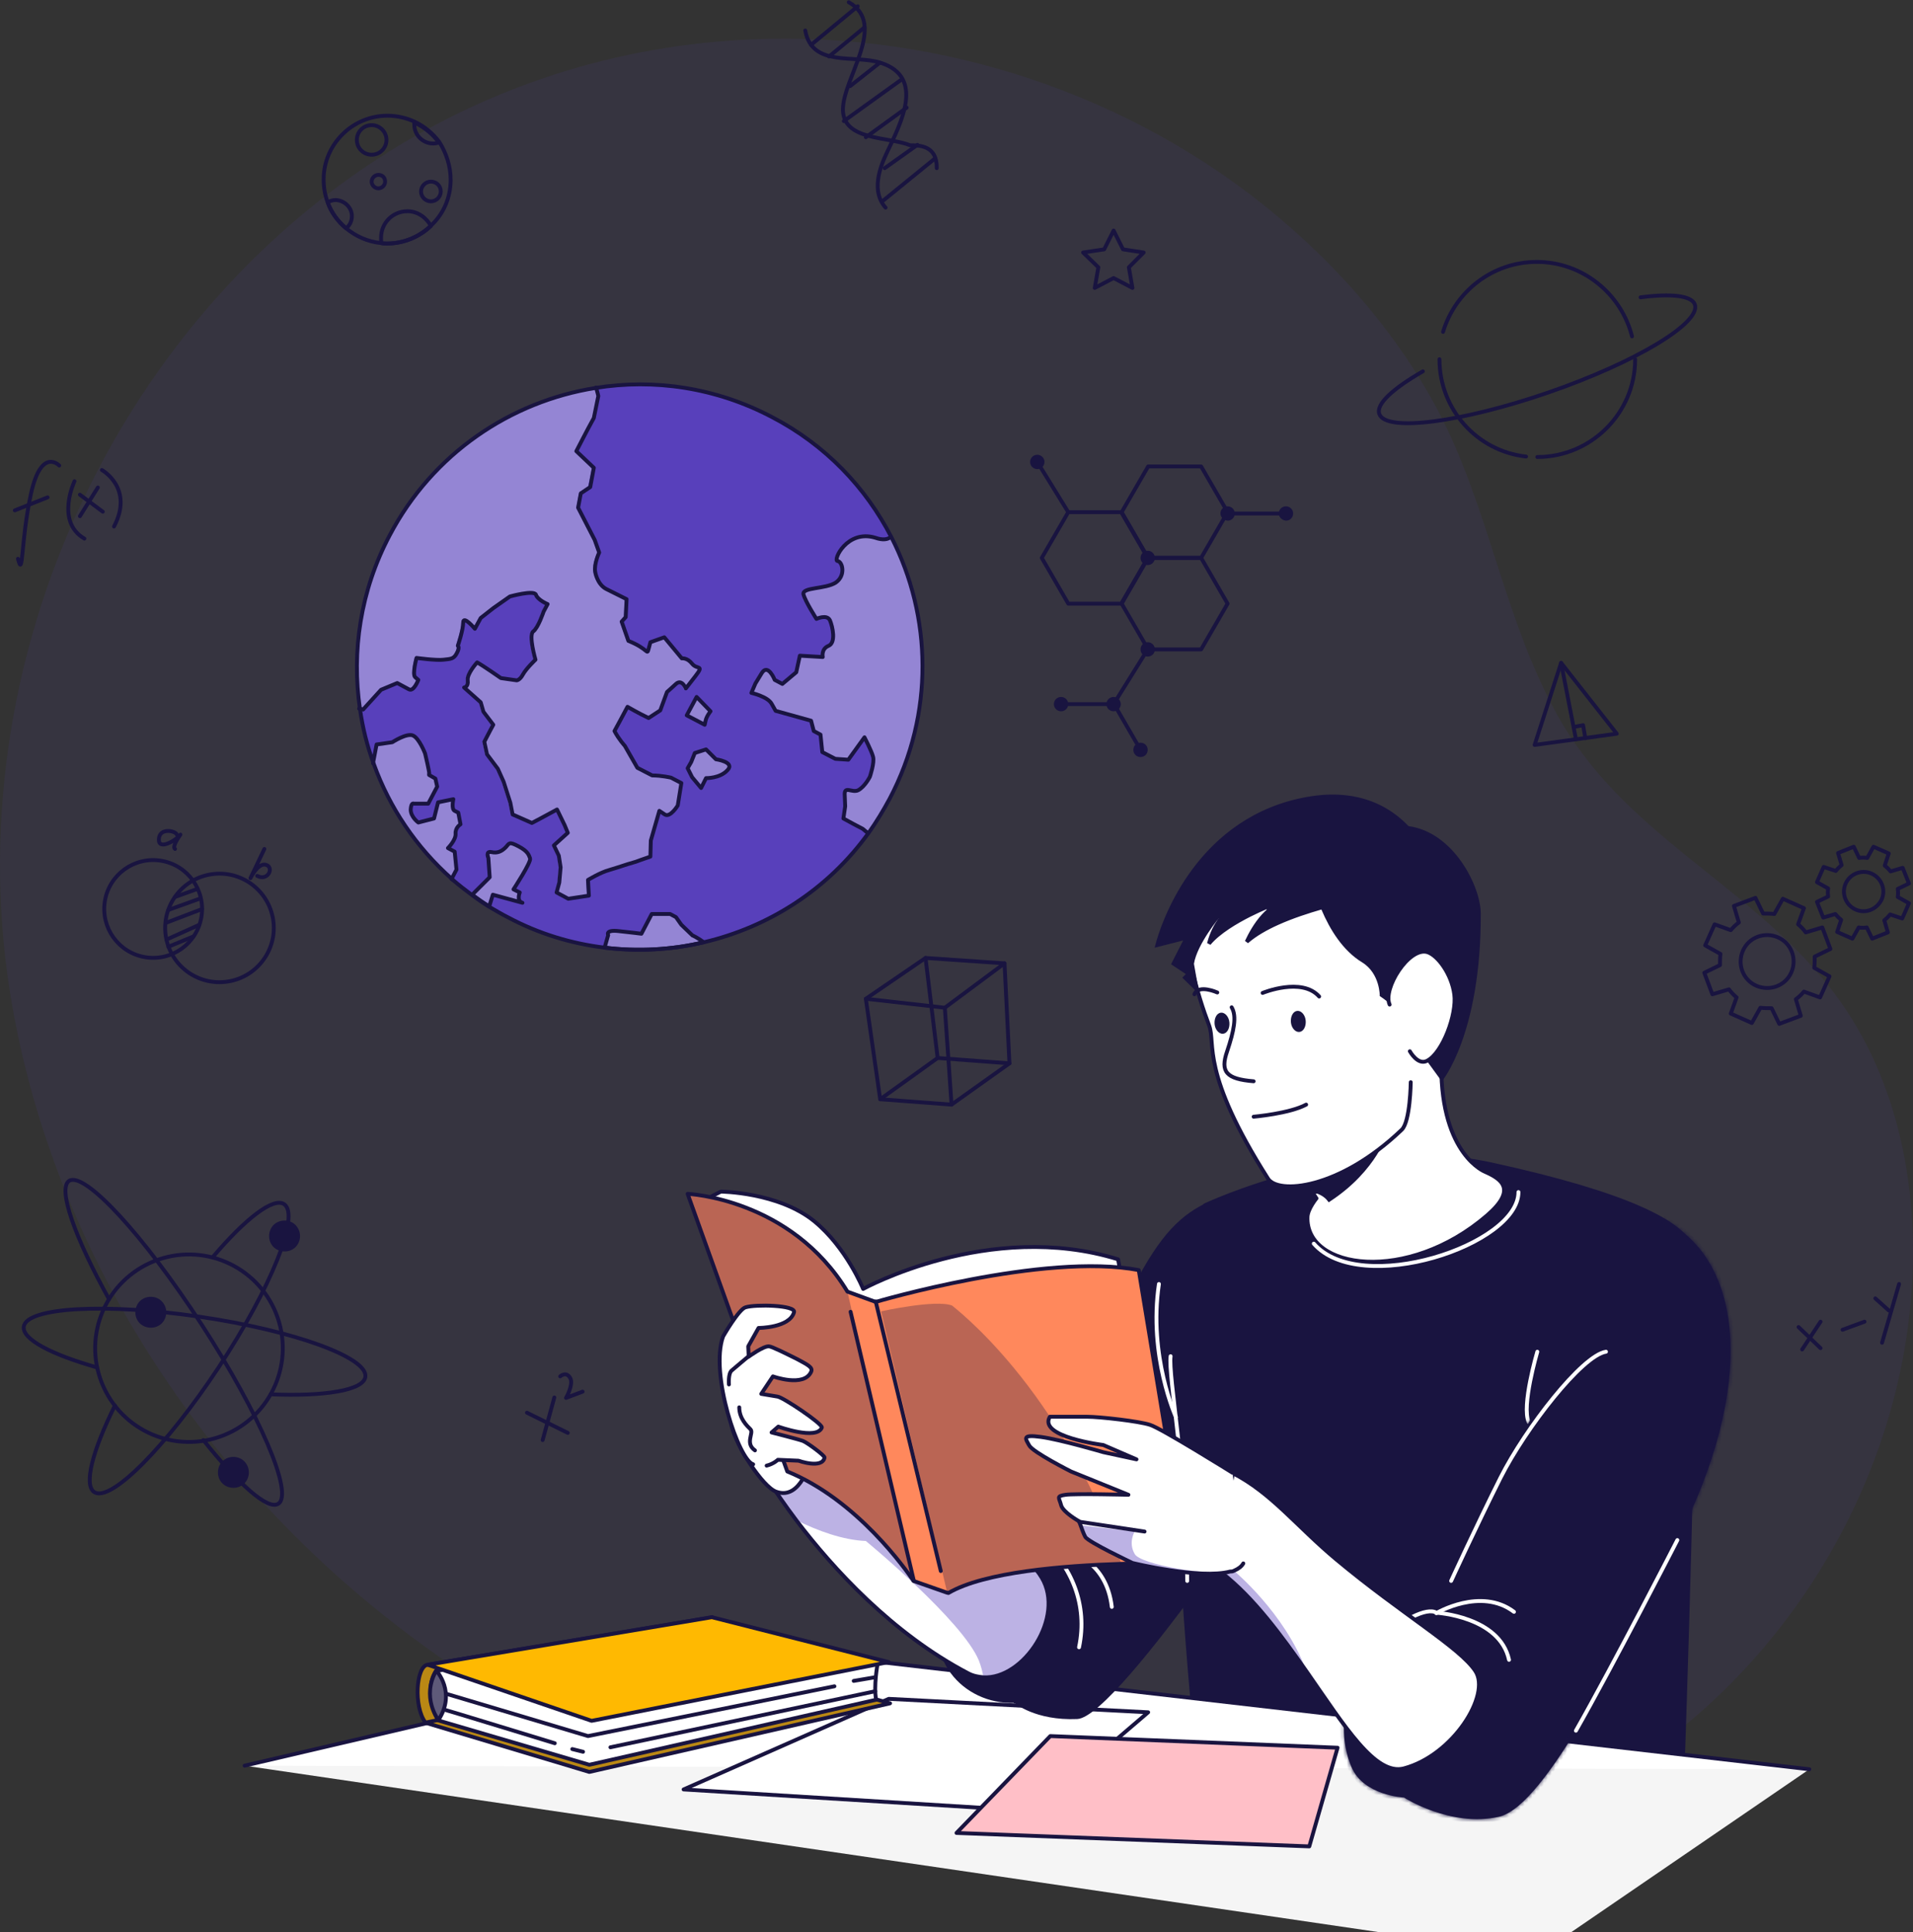 <svg width="495" height="500" viewBox="0 0 495 500" fill="none" xmlns="http://www.w3.org/2000/svg">
<rect x="0" y="0" width="495" height="500" fill="#333333" stroke="none"/>
<g clip-path="url(#clip0)">
<path d="M25.215 121.853C56.229 62.228 113.726 17.106 185.511 10.775C234.297 6.401 284.477 20.674 323.389 50.257C343.019 65.22 360.327 84.213 371.943 105.968C385.184 130.946 389.018 159.723 402.724 184.586C419.683 215.549 451.626 228.211 472.999 254.916C490.655 276.901 496.695 306.368 494.604 334.454C490.887 385.562 460.686 434.137 416.198 460.381C378.563 482.481 333.262 488.697 289.587 486.625C222.217 483.517 155.194 461.532 102.111 420.209C49.143 379.116 10.928 318.109 1.868 251.923C-4.173 206.916 4.655 161.219 25.215 121.853Z" fill="#5840BB" fill-opacity="0.1"/>
<path d="M4.646 144.605C6.039 150.059 5.343 140.079 8.014 127.777C10.685 115.591 15.331 120.465 15.331 120.465" stroke="#191440" stroke-miterlimit="10" stroke-linecap="round" stroke-linejoin="round"/>
<path d="M3.833 132.071L12.311 128.705" stroke="#191440" stroke-miterlimit="10" stroke-linecap="round" stroke-linejoin="round"/>
<path d="M19.28 124.527C19.28 124.527 14.286 134.972 21.835 139.382" stroke="#191440" stroke-miterlimit="10" stroke-linecap="round" stroke-linejoin="round"/>
<path d="M26.364 121.626C26.364 121.626 34.727 126.268 29.5 136.249" stroke="#191440" stroke-miterlimit="10" stroke-linecap="round" stroke-linejoin="round"/>
<path d="M20.674 128.009L26.597 132.419" stroke="#191440" stroke-miterlimit="10" stroke-linecap="round" stroke-linejoin="round"/>
<path d="M25.319 126.152L20.674 133.579" stroke="#191440" stroke-miterlimit="10" stroke-linecap="round" stroke-linejoin="round"/>
<path d="M52.124 237.262C53.256 230.368 48.58 223.862 41.681 222.731C34.781 221.6 28.271 226.272 27.139 233.166C26.007 240.06 30.682 246.566 37.582 247.697C44.481 248.828 50.992 244.156 52.124 237.262Z" stroke="#191440" stroke-miterlimit="10" stroke-linecap="round" stroke-linejoin="round"/>
<path d="M59.615 253.878C67.218 252.319 72.117 244.897 70.557 237.299C68.997 229.702 61.569 224.807 53.966 226.366C46.363 227.925 41.464 235.347 43.024 242.944C44.584 250.542 52.012 255.437 59.615 253.878Z" stroke="#191440" stroke-miterlimit="10" stroke-linecap="round" stroke-linejoin="round"/>
<path d="M51.103 230.021L45.296 232.11" stroke="#191440" stroke-miterlimit="10" stroke-linecap="round" stroke-linejoin="round"/>
<path d="M51.916 232.458L43.554 235.476" stroke="#191440" stroke-miterlimit="10" stroke-linecap="round" stroke-linejoin="round"/>
<path d="M52.264 235.244L42.857 238.841" stroke="#191440" stroke-miterlimit="10" stroke-linecap="round" stroke-linejoin="round"/>
<path d="M51.567 239.306L43.089 243.135" stroke="#191440" stroke-miterlimit="10" stroke-linecap="round" stroke-linejoin="round"/>
<path d="M50.058 242.323L43.554 244.992" stroke="#191440" stroke-miterlimit="10" stroke-linecap="round" stroke-linejoin="round"/>
<path d="M45.76 215.978C45.412 214.934 41.231 214.122 41.115 217.139C40.882 220.156 45.412 217.603 46.689 215.978C46.689 215.978 44.367 219.112 45.296 219.692" stroke="#191440" stroke-miterlimit="10" stroke-linecap="round" stroke-linejoin="round"/>
<path d="M68.408 219.692L64.808 227.236C64.808 227.236 66.666 223.406 68.64 223.754C71.079 224.218 69.453 228.164 66.55 226.655" stroke="#191440" stroke-miterlimit="10" stroke-linecap="round" stroke-linejoin="round"/>
<path d="M465.384 343.407L471.075 348.862" stroke="#191440" stroke-miterlimit="10" stroke-linecap="round" stroke-linejoin="round"/>
<path d="M471.075 342.014L466.313 349.21" stroke="#191440" stroke-miterlimit="10" stroke-linecap="round" stroke-linejoin="round"/>
<path d="M476.766 344.103L482.457 342.014" stroke="#191440" stroke-miterlimit="10" stroke-linecap="round" stroke-linejoin="round"/>
<path d="M485.244 335.979L488.728 339.113" stroke="#191440" stroke-miterlimit="10" stroke-linecap="round" stroke-linejoin="round"/>
<path d="M491.4 332.266L486.986 347.469" stroke="#191440" stroke-miterlimit="10" stroke-linecap="round" stroke-linejoin="round"/>
<path d="M224.039 258.455L239.486 247.894L259.927 249.286L261.205 275.166L246.222 285.844L227.756 284.451L224.039 258.455Z" stroke="#191440" stroke-miterlimit="10" stroke-linecap="round" stroke-linejoin="round"/>
<path d="M227.756 284.451L242.622 273.774L261.205 275.167" stroke="#191440" stroke-miterlimit="10" stroke-linecap="round" stroke-linejoin="round"/>
<path d="M242.622 273.774L239.486 247.894" stroke="#191440" stroke-miterlimit="10" stroke-linecap="round" stroke-linejoin="round"/>
<path d="M224.039 258.454L244.48 260.776L259.927 249.286" stroke="#191440" stroke-miterlimit="10" stroke-linecap="round" stroke-linejoin="round"/>
<path d="M244.48 260.776L246.222 285.844" stroke="#191440" stroke-miterlimit="10" stroke-linecap="round" stroke-linejoin="round"/>
<path d="M403.944 171.529L397.092 192.767L418.346 189.866L403.944 171.529Z" stroke="#191440" stroke-miterlimit="10" stroke-linecap="round" stroke-linejoin="round"/>
<path d="M403.944 171.529L407.777 191.259" stroke="#191440" stroke-miterlimit="10" stroke-linecap="round" stroke-linejoin="round"/>
<path d="M407.196 188.125L409.635 187.661L410.216 191.027" stroke="#191440" stroke-miterlimit="10" stroke-linecap="round" stroke-linejoin="round"/>
<path d="M136.352 365.573L146.921 370.796" stroke="#191440" stroke-miterlimit="10" stroke-linecap="round" stroke-linejoin="round"/>
<path d="M143.436 361.627L140.417 372.653" stroke="#191440" stroke-miterlimit="10" stroke-linecap="round" stroke-linejoin="round"/>
<path d="M144.946 356.173C144.946 356.173 146.456 354.78 147.501 356.521C148.547 358.146 146.456 361.744 146.456 361.744L150.753 360.119" stroke="#191440" stroke-miterlimit="10" stroke-linecap="round" stroke-linejoin="round"/>
<path d="M219.626 0.58C229.73 6.267 218.116 20.194 218.116 28.317C218.116 36.441 229.73 35.281 235.537 37.602C237.86 37.602 242.506 37.602 242.39 43.521" stroke="#191440" stroke-miterlimit="10" stroke-linecap="round" stroke-linejoin="round"/>
<path d="M208.36 7.892C210.102 17.524 221.136 14.043 227.872 16.248C239.486 19.962 232.982 32.031 229.614 39.227C227.524 43.521 225.433 49.556 229.15 53.734" stroke="#191440" stroke-miterlimit="10" stroke-linecap="round" stroke-linejoin="round"/>
<path d="M209.87 11.605L221.949 1.625" stroke="#191440" stroke-miterlimit="10" stroke-linecap="round" stroke-linejoin="round"/>
<path d="M214.516 14.623L223.691 7.079" stroke="#191440" stroke-miterlimit="10" stroke-linecap="round" stroke-linejoin="round"/>
<path d="M219.974 22.283L227.64 16.248" stroke="#191440" stroke-miterlimit="10" stroke-linecap="round" stroke-linejoin="round"/>
<path d="M218.348 31.335L233.331 20.542" stroke="#191440" stroke-miterlimit="10" stroke-linecap="round" stroke-linejoin="round"/>
<path d="M224.039 35.513L234.608 27.853" stroke="#191440" stroke-miterlimit="10" stroke-linecap="round" stroke-linejoin="round"/>
<path d="M228.569 51.877L241.693 41.2" stroke="#191440" stroke-miterlimit="10" stroke-linecap="round" stroke-linejoin="round"/>
<path d="M228.917 43.521L237.396 37.486" stroke="#191440" stroke-miterlimit="10" stroke-linecap="round" stroke-linejoin="round"/>
<path d="M57.91 371.399C70.357 366.426 76.413 352.31 71.435 339.872C66.457 327.434 52.331 321.383 39.884 326.357C27.436 331.331 21.381 345.446 26.359 357.884C31.336 370.322 45.462 376.373 57.91 371.399Z" stroke="#191440" stroke-miterlimit="10" stroke-linecap="round" stroke-linejoin="round"/>
<path d="M55.052 325.302C63.53 315.321 70.731 309.751 73.518 311.608C77.7 314.393 70.15 333.31 56.562 353.852C42.973 374.393 28.571 388.9 24.39 386.115C21.603 384.258 23.925 375.438 29.733 363.716" stroke="#191440" stroke-miterlimit="10" stroke-linecap="round" stroke-linejoin="round"/>
<path d="M25.087 353.852C13.24 350.486 5.691 346.54 6.156 343.291C6.853 338.3 27.294 337.14 51.684 340.738C76.073 344.335 95.237 351.299 94.54 356.289C94.076 359.771 84.087 361.395 70.034 360.815" stroke="#191440" stroke-miterlimit="10" stroke-linecap="round" stroke-linejoin="round"/>
<path d="M28.223 336.211C19.28 320.08 14.866 307.546 17.886 305.573C21.835 303.02 37.166 319.616 52.148 342.711C67.13 365.805 76.073 386.579 72.008 389.133C69.337 390.873 61.788 384.142 52.613 372.653" stroke="#191440" stroke-miterlimit="10" stroke-linecap="round" stroke-linejoin="round"/>
<path d="M76.579 321.788C75.578 323.387 73.341 323.819 71.693 322.789C70.092 321.789 69.66 319.554 70.69 317.908C71.689 316.311 73.92 315.878 75.567 316.9C77.194 318.025 77.599 320.157 76.579 321.788Z" fill="#191440" stroke="#191440"/>
<path d="M63.339 382.949C62.338 384.548 60.101 384.979 58.452 383.95C56.852 382.95 56.42 380.715 57.45 379.069C58.449 377.472 60.68 377.039 62.327 378.061C63.953 379.186 64.358 381.318 63.339 382.949Z" fill="#191440" stroke="#191440"/>
<path d="M41.968 341.517C40.968 343.117 38.73 343.548 37.082 342.519C35.481 341.519 35.05 339.284 36.08 337.637C37.078 336.041 39.309 335.608 40.957 336.63C42.583 337.754 42.988 339.887 41.968 341.517Z" fill="#191440" stroke="#191440"/>
<path d="M297.093 168.048H310.798L317.65 156.21L310.798 144.373H297.093L290.241 156.21L297.093 168.048Z" stroke="#191440" stroke-miterlimit="10" stroke-linecap="round" stroke-linejoin="round"/>
<path d="M295.119 194.044L288.266 182.207H274.561" stroke="#191440" stroke-miterlimit="10" stroke-linecap="round" stroke-linejoin="round"/>
<path d="M276.42 156.21H290.124L296.977 144.373L290.124 132.535H276.42L269.567 144.373L276.42 156.21Z" stroke="#191440" stroke-miterlimit="10" stroke-linecap="round" stroke-linejoin="round"/>
<path d="M297.093 144.372H310.798L317.65 132.535L310.798 120.697H297.093L290.241 132.535L297.093 144.372Z" stroke="#191440" stroke-miterlimit="10" stroke-linecap="round" stroke-linejoin="round"/>
<path d="M298.335 144.373C298.335 145.122 297.727 145.729 296.977 145.729C296.226 145.729 295.619 145.122 295.619 144.373C295.619 143.623 296.226 143.016 296.977 143.016C297.727 143.016 298.335 143.623 298.335 144.373Z" fill="#191440" stroke="#191440"/>
<path d="M269.764 119.537C269.764 120.286 269.156 120.894 268.406 120.894C267.655 120.894 267.047 120.286 267.047 119.537C267.047 118.788 267.655 118.18 268.406 118.18C269.156 118.18 269.764 118.788 269.764 119.537Z" fill="#191440" stroke="#191440"/>
<path d="M293.76 194.044C293.76 193.276 294.349 192.687 295.119 192.687C295.888 192.687 296.477 193.276 296.477 194.044C296.477 194.812 295.888 195.401 295.119 195.401C294.349 195.401 293.76 194.812 293.76 194.044Z" fill="#191440" stroke="#191440"/>
<path d="M275.92 182.206C275.92 182.956 275.312 183.563 274.561 183.563C273.811 183.563 273.203 182.956 273.203 182.206C273.203 181.457 273.811 180.85 274.561 180.85C275.312 180.85 275.92 181.457 275.92 182.206Z" fill="#191440" stroke="#191440"/>
<path d="M331.39 132.883C331.39 132.115 331.979 131.526 332.749 131.526C333.518 131.526 334.107 132.115 334.107 132.883C334.107 133.642 333.532 134.226 332.776 134.24C331.948 134.135 331.39 133.502 331.39 132.883Z" fill="#191440" stroke="#191440"/>
<path d="M289.508 182.206C289.508 182.956 288.901 183.563 288.15 183.563C287.4 183.563 286.792 182.956 286.792 182.206C286.792 181.457 287.4 180.85 288.15 180.85C288.901 180.85 289.508 181.457 289.508 182.206Z" fill="#191440" stroke="#191440"/>
<path d="M316.292 132.883C316.292 132.115 316.881 131.526 317.65 131.526C318.42 131.526 319.009 132.115 319.009 132.883C319.009 133.642 318.434 134.226 317.678 134.24C316.85 134.135 316.292 133.502 316.292 132.883Z" fill="#191440" stroke="#191440"/>
<path d="M295.619 168.048C295.619 167.28 296.207 166.691 296.977 166.691C297.746 166.691 298.335 167.28 298.335 168.048C298.335 168.816 297.746 169.405 296.977 169.405C296.207 169.405 295.619 168.816 295.619 168.048Z" fill="#191440" stroke="#191440"/>
<path d="M317.65 132.883H332.633" stroke="#191440" stroke-miterlimit="10" stroke-linecap="round" stroke-linejoin="round"/>
<path d="M296.977 168.048L288.15 182.207" stroke="#191440" stroke-miterlimit="10" stroke-linecap="round" stroke-linejoin="round"/>
<path d="M276.42 132.535L268.406 119.537" stroke="#191440" stroke-miterlimit="10" stroke-linecap="round" stroke-linejoin="round"/>
<path d="M373.399 85.881C376.535 75.436 386.174 67.776 397.672 67.776C409.519 67.776 419.507 76.016 422.295 87.041" stroke="#191440" stroke-miterlimit="10" stroke-linecap="round" stroke-linejoin="round"/>
<path d="M394.885 118.144C382.225 116.751 372.469 105.958 372.469 92.96" stroke="#191440" stroke-miterlimit="10" stroke-linecap="round" stroke-linejoin="round"/>
<path d="M423.108 92.96C423.108 106.887 411.726 118.26 397.789 118.26" stroke="#191440" stroke-miterlimit="10" stroke-linecap="round" stroke-linejoin="round"/>
<path d="M424.501 76.944C432.399 75.9 437.742 76.48 438.555 78.801C440.181 83.559 423.224 93.772 400.692 101.548C378.161 109.324 358.532 111.877 356.906 107.119C355.977 104.565 360.507 100.504 368.172 96.094" stroke="#191440" stroke-miterlimit="10" stroke-linecap="round" stroke-linejoin="round"/>
<path d="M288.15 59.652L290.589 64.527L295.932 65.339L292.099 69.169L293.028 74.507L288.15 71.954L283.272 74.507L284.201 69.169L280.252 65.339L285.711 64.527L288.15 59.652Z" stroke="#191440" stroke-miterlimit="10" stroke-linecap="round" stroke-linejoin="round"/>
<path d="M116.607 46.538C116.607 51.296 114.633 55.59 111.381 58.492C108.477 61.277 104.412 63.018 100.115 63.018C99.534 63.018 99.07 63.018 98.605 62.902C95.121 62.554 92.101 61.161 89.546 59.072C87.456 57.331 85.713 55.01 84.784 52.341C84.087 50.484 83.739 48.511 83.739 46.422C83.739 37.37 91.172 29.942 100.231 29.942C102.786 29.942 105.225 30.522 107.432 31.567C109.871 32.727 112.078 34.584 113.704 36.789C115.446 39.575 116.607 42.94 116.607 46.538Z" stroke="#191440" stroke-miterlimit="10" stroke-linecap="round" stroke-linejoin="round"/>
<path d="M114.052 49.555C114.052 50.948 112.891 52.109 111.497 52.109C110.103 52.109 108.942 50.948 108.942 49.555C108.942 48.163 110.103 47.002 111.497 47.002C112.891 47.002 114.052 48.047 114.052 49.555Z" stroke="#191440" stroke-miterlimit="10" stroke-linecap="round" stroke-linejoin="round"/>
<path d="M91.056 55.938C91.056 57.215 90.475 58.376 89.546 59.072C87.456 57.331 85.713 55.01 84.784 52.341C85.365 51.993 86.178 51.761 86.875 51.761C89.198 51.877 91.056 53.733 91.056 55.938Z" stroke="#191440" stroke-miterlimit="10" stroke-linecap="round" stroke-linejoin="round"/>
<path d="M111.497 58.492C108.593 61.277 104.529 63.018 100.231 63.018C99.65 63.018 99.186 63.018 98.721 62.902C98.605 62.438 98.605 61.973 98.605 61.509C98.605 57.679 101.625 54.662 105.458 54.662C108.013 54.662 110.336 56.287 111.497 58.492Z" stroke="#191440" stroke-miterlimit="10" stroke-linecap="round" stroke-linejoin="round"/>
<path d="M96.166 40.039C98.283 40.039 99.999 38.324 99.999 36.209C99.999 34.094 98.283 32.379 96.166 32.379C94.049 32.379 92.334 34.094 92.334 36.209C92.334 38.324 94.049 40.039 96.166 40.039Z" stroke="#191440" stroke-miterlimit="10" stroke-linecap="round" stroke-linejoin="round"/>
<path d="M99.65 47.002C99.65 47.931 98.837 48.743 97.908 48.743C96.979 48.743 96.166 47.931 96.166 47.002C96.166 46.074 96.979 45.261 97.908 45.261C98.954 45.261 99.65 45.958 99.65 47.002Z" stroke="#191440" stroke-miterlimit="10" stroke-linecap="round" stroke-linejoin="round"/>
<path d="M113.588 36.905C113.123 37.021 112.658 37.137 112.078 37.137C109.406 37.137 107.2 34.932 107.2 32.263C107.2 32.031 107.2 31.799 107.2 31.683C109.871 32.959 111.962 34.7 113.588 36.905Z" stroke="#191440" stroke-miterlimit="10" stroke-linecap="round" stroke-linejoin="round"/>
<path d="M492.213 237.681L493.955 233.735L491.051 232.11C491.167 231.414 491.167 230.718 491.051 230.021L493.955 228.629L492.329 224.567L489.193 225.495C488.728 224.915 488.264 224.451 487.683 223.986L488.728 220.853L484.779 219.112L483.153 222.013C482.457 221.897 481.76 221.897 481.063 222.013L479.669 219.112L475.604 220.737L476.533 223.87C475.953 224.335 475.488 224.799 475.024 225.379L471.888 224.335L470.146 228.28L473.049 229.905C472.933 230.602 472.933 231.298 473.049 231.994L470.146 233.387L471.772 237.449L474.907 236.52C475.372 237.101 475.837 237.565 476.417 238.029L475.372 241.163L479.321 242.903L480.947 240.002C481.644 240.118 482.34 240.118 483.037 240.002L484.431 242.903L488.496 241.279L487.567 238.145C488.148 237.681 488.612 237.217 489.077 236.636L492.213 237.681ZM480.134 235.36C477.579 234.199 476.417 231.182 477.579 228.629C478.74 226.075 481.76 224.915 484.315 226.075C486.87 227.236 488.031 230.253 486.87 232.807C485.593 235.36 482.689 236.52 480.134 235.36Z" stroke="#191440" stroke-miterlimit="10" stroke-linecap="round" stroke-linejoin="round"/>
<path d="M470.958 258.107L473.397 252.652L469.449 250.447C469.565 249.518 469.565 248.474 469.565 247.546L473.63 245.573L471.539 240.002L467.242 241.279C466.661 240.466 465.964 239.77 465.267 239.19L466.777 235.012L461.319 232.574L459.112 236.52C458.183 236.404 457.137 236.404 456.208 236.404L454.234 232.342L448.659 234.431L449.937 238.725C449.124 239.306 448.427 240.002 447.846 240.698L443.665 239.19L441.226 244.644L445.175 246.849C445.059 247.778 445.059 248.822 445.059 249.751L440.994 251.723L443.084 257.294L447.381 256.018C447.962 256.83 448.659 257.526 449.356 258.107L447.846 262.285L453.305 264.722L455.511 260.776C456.441 260.892 457.486 260.892 458.415 260.892L460.389 264.954L465.964 262.865L464.687 258.571C465.5 257.99 466.197 257.294 466.777 256.598L470.958 258.107ZM454.466 255.089C450.982 253.58 449.472 249.518 450.982 246.037C452.492 242.555 456.557 241.046 460.041 242.555C463.525 244.064 465.035 248.126 463.525 251.607C462.015 255.089 457.95 256.598 454.466 255.089Z" stroke="#191440" stroke-miterlimit="10" stroke-linecap="round" stroke-linejoin="round"/>
<path d="M230.195 206.694C228.569 209.711 226.827 212.613 224.852 215.398C214.283 230.137 198.952 239.886 182.112 243.832C173.749 245.805 165.039 246.269 156.444 245.224C147.85 244.18 139.371 241.627 131.357 237.333C129.731 236.52 128.222 235.592 126.596 234.663C125.086 233.735 123.576 232.69 122.182 231.646C120.44 230.369 118.814 229.093 117.188 227.7C117.072 227.584 116.956 227.584 116.956 227.468C107.664 219.228 100.812 209.015 96.747 197.758C95.005 193.116 93.843 188.357 93.147 183.483C90.94 168.628 93.263 152.845 100.812 138.57C111.962 117.332 132.17 103.869 154.121 100.388C169.22 97.951 185.248 100.272 199.765 107.931C213.586 115.127 224.039 126.152 230.659 139.034C241.112 159.46 241.809 184.644 230.195 206.694Z" fill="#5840BB"/>
<g opacity="0.6">
<path opacity="0.6" d="M230.195 206.694C228.569 209.711 226.827 212.613 224.852 215.398L223.459 214.238L221.02 212.961L218.464 211.568L218.929 208.435C218.929 208.435 218.929 208.435 218.813 205.65C218.697 202.864 220.671 205.185 222.297 204.257C223.923 203.328 225.317 200.775 225.317 200.775C225.317 200.775 226.478 197.061 226.13 195.553C225.781 194.044 223.923 190.562 223.923 190.562L219.742 196.365L216.374 196.133L213.006 194.392L212.541 189.866L210.799 188.938L210.102 186.268L200.927 183.715C200.927 183.715 200.927 183.715 199.882 181.858C198.836 180.001 194.655 179.073 194.655 179.073L195.7 176.636C195.7 176.636 195.7 176.636 197.326 173.966C198.952 171.297 200.695 175.707 200.695 175.707L202.669 176.752L206.269 173.734C206.269 173.734 206.269 173.734 207.199 169.44L213.006 169.789C213.006 169.789 212.541 167.7 214.516 166.887C216.49 166.075 215.561 161.897 214.864 160.272C214.051 158.763 211.38 159.924 211.38 159.924C211.38 159.924 208.36 155.398 208.012 153.541C207.663 151.684 213.703 152.38 216.374 150.523C218.929 148.783 218.116 145.069 216.838 144.953C215.561 144.837 219.394 136.713 226.594 138.918C228.569 139.498 229.846 139.266 230.659 138.686C241.112 159.46 241.809 184.644 230.195 206.694Z" fill="white"/>
<path opacity="0.6" d="M179.44 175.243C177.001 178.377 177.001 178.377 177.001 178.377C177.001 178.377 175.956 175.823 174.446 177.216C172.936 178.609 172.123 179.305 172.123 179.305L170.497 184.063L167.478 186.036L165.619 185.108L163.877 184.179L162.019 183.135L160.161 186.616L158.651 189.402C159.812 191.607 161.322 193.116 161.322 193.116L164.574 198.802L168.407 200.775C170.73 200.775 173.285 201.355 173.285 201.355L175.956 202.748L175.027 208.551C175.027 208.551 173.053 211.8 171.659 210.988C170.265 210.06 170.265 210.06 170.265 210.06L168.058 217.719L167.942 221.897C167.942 221.897 166.665 222.477 165.271 222.826C163.877 223.29 164.806 223.058 162.019 223.87C159.232 224.682 159.464 224.682 157.257 225.379C155.05 225.959 151.682 227.932 151.682 227.932L151.915 231.994L146.572 232.806L143.552 231.182L144.249 228.628L144.598 224.683L144.249 221.665L142.972 218.996L146.572 215.746L145.759 213.657L143.669 209.595L139.371 211.916L137.165 213.077L132.17 210.872L131.59 207.855L129.848 202.4L128.338 199.034L125.55 195.321L124.853 192.071L126.363 189.17L127.176 187.661L124.621 184.295L123.924 181.858L119.627 177.912C119.627 177.912 120.905 177.796 120.556 176.055C120.324 174.315 122.995 171.413 122.995 171.413C124.505 172.226 129.151 175.475 129.151 175.475L133.216 176.055C133.216 176.055 134.029 176.055 134.842 174.547C135.655 173.038 138.094 170.717 138.094 170.717C138.094 170.717 136.235 164.218 137.513 163.405C138.791 162.477 140.184 158.299 140.184 158.299L141.23 156.21C141.23 156.21 138.674 155.166 138.21 153.773C137.745 152.38 131.474 154.237 131.474 154.237L127.176 157.255L123.924 159.808L122.414 162.593C122.414 162.593 119.395 158.995 119.395 160.968C119.395 162.941 118.001 167.003 118.001 167.003C118.001 167.003 118.582 167.351 117.769 168.86C116.956 170.369 116.027 170.369 114.284 170.601C112.542 170.833 107.316 170.137 107.316 170.137C107.316 170.137 106.154 174.431 106.967 175.127C107.78 175.823 107.78 175.823 107.78 175.823C107.78 175.823 106.503 178.957 105.341 178.26C104.064 177.564 102.322 176.636 102.322 176.636L98.141 178.377L93.495 183.483L92.914 183.367C90.707 168.512 93.03 152.728 100.58 138.454C111.729 117.216 131.938 103.753 153.889 100.271C154.121 101.432 154.47 102.477 154.47 102.477L153.308 108.163L151.799 110.949L150.521 113.386L148.663 116.751L153.192 121.045L152.147 126.036L149.824 127.66L149.127 131.374L153.425 139.73L154.586 142.98C154.586 142.98 153.192 145.997 153.541 147.97C153.541 147.97 154.005 151.104 156.328 152.38C158.651 153.657 161.671 155.049 161.671 155.049L161.438 159.692L160.393 160.852L162.135 165.843C167.362 167.932 166.897 169.556 167.362 167.932C167.826 166.191 167.826 166.191 167.826 166.191L171.427 164.914L175.956 170.369C175.956 170.369 177.35 170.137 178.627 171.761C179.905 173.618 181.996 172.11 179.44 175.243Z" fill="white"/>
<path opacity="0.6" d="M117.885 215.746C118.001 217.371 115.91 219.46 115.91 219.46L117.653 220.388L118.233 225.031L116.956 227.468C107.664 219.228 100.812 209.015 96.631 197.758L97.56 192.651L101.625 192.071C101.625 192.071 105.341 189.634 106.967 190.33C108.593 191.027 110.103 194.972 110.103 194.972C110.103 194.972 111.265 200.311 111.149 200.311H111.032H111.149L112.775 201.239L113.239 203.328L110.916 207.738H107.2C107.2 207.738 106.503 207.39 106.387 209.247C106.271 211.22 108.361 212.613 108.361 212.613L112.426 211.568C113.471 207.39 113.471 207.39 113.471 207.39L117.42 206.578C117.42 206.578 116.84 209.131 117.769 209.595C118.698 210.06 118.698 210.06 118.698 210.06L119.279 213.077C119.162 213.193 117.769 214.005 117.885 215.746Z" fill="white"/>
<path opacity="0.6" d="M137.048 222.245C136.7 221.201 136.584 220.388 134.029 219.112C131.59 217.835 131.706 218.299 130.777 219.344C129.847 220.388 128.686 220.969 127.06 220.621C125.434 220.272 126.247 222.129 126.247 222.129L126.595 227.12L122.066 231.646C123.46 232.69 124.969 233.619 126.479 234.663L127.408 231.646L135.074 233.967C133.448 233.503 134.377 231.298 134.377 231.298L132.751 230.485C132.867 230.253 137.513 223.29 137.048 222.245Z" fill="white"/>
<path opacity="0.6" d="M185.131 196.481L182.576 193.928L179.673 194.856L178.511 197.178L177.582 198.802L178.744 201.123L181.066 203.909L182.344 201.355C182.344 201.355 186.061 201.355 187.919 199.266C190.009 197.178 185.131 196.481 185.131 196.481Z" fill="white"/>
<path opacity="0.6" d="M177.698 185.108L182.344 187.545C182.344 187.545 182.344 187.545 182.576 186.5C182.809 185.456 183.854 184.063 183.854 184.063L180.253 180.349L177.698 185.108Z" fill="white"/>
<path opacity="0.6" d="M176.189 239.189L174.795 237.216L173.285 236.404H168.523L165.852 241.51C165.852 241.51 163.297 241.162 159.812 240.814C156.444 240.466 157.257 241.859 157.257 241.859L156.328 245.108C165.039 246.153 173.75 245.688 181.996 243.716C180.602 242.787 178.976 241.859 178.976 241.859L176.189 239.189Z" fill="white"/>
</g>
<path d="M230.195 206.694C228.569 209.711 226.827 212.613 224.852 215.398C214.283 230.137 198.952 239.886 182.112 243.832C173.749 245.805 165.039 246.269 156.444 245.224C147.85 244.18 139.371 241.627 131.357 237.333C129.731 236.52 128.222 235.592 126.596 234.663C125.086 233.735 123.576 232.69 122.182 231.646C120.44 230.369 118.814 229.093 117.188 227.7C117.072 227.584 116.956 227.584 116.956 227.468C107.664 219.228 100.812 209.015 96.747 197.758C95.005 193.116 93.843 188.357 93.147 183.483C90.94 168.628 93.263 152.845 100.812 138.57C111.962 117.332 132.17 103.869 154.121 100.388C169.22 97.951 185.248 100.272 199.765 107.931C213.586 115.127 224.039 126.152 230.659 139.034C241.112 159.46 241.809 184.644 230.195 206.694Z" stroke="#191440" stroke-miterlimit="10" stroke-linecap="round" stroke-linejoin="round"/>
<path d="M182.112 243.832C173.749 245.805 165.039 246.269 156.444 245.224L157.373 241.975C157.373 241.975 156.56 240.582 159.928 240.93C163.297 241.279 165.968 241.627 165.968 241.627L168.639 236.52H173.401L174.911 237.333L176.305 239.306L179.208 242.091C179.092 241.975 180.718 242.787 182.112 243.832Z" stroke="#191440" stroke-miterlimit="10" stroke-linecap="round" stroke-linejoin="round"/>
<path d="M230.543 138.918C229.73 139.614 228.453 139.846 226.478 139.15C219.161 136.945 215.445 145.069 216.722 145.185C218 145.301 218.929 148.898 216.258 150.755C213.586 152.496 207.547 151.916 207.895 153.773C208.36 155.63 211.264 160.156 211.264 160.156C211.264 160.156 213.935 158.879 214.748 160.504C215.445 162.129 216.374 166.307 214.399 167.119C212.425 167.931 212.89 170.02 212.89 170.02L206.966 169.672C206.037 173.966 206.037 173.966 206.037 173.966L202.437 176.984L200.462 175.939C200.462 175.939 198.72 171.529 197.094 174.198C195.468 176.868 195.468 176.868 195.468 176.868L194.423 179.305C194.423 179.305 198.604 180.233 199.649 182.09C200.695 183.947 200.695 183.947 200.695 183.947L209.87 186.5L210.567 189.17L212.309 190.098L212.773 194.624L216.142 196.365L219.51 196.597L223.691 190.794C223.691 190.794 225.549 194.392 225.898 195.785C226.362 197.293 225.085 201.007 225.085 201.007C225.085 201.007 223.807 203.56 222.065 204.489C220.439 205.301 218.348 203.096 218.581 205.881C218.697 208.667 218.697 208.667 218.697 208.667L218.232 211.8L220.787 213.193L223.226 214.47L224.62 215.63" stroke="#191440" stroke-miterlimit="10" stroke-linecap="round" stroke-linejoin="round"/>
<path d="M92.914 183.367L93.96 183.599L98.605 178.493L102.786 176.752C102.786 176.752 104.528 177.68 105.806 178.377C107.084 179.073 108.245 175.939 108.245 175.939C108.245 175.939 108.245 175.939 107.432 175.243C106.619 174.547 107.78 170.253 107.78 170.253C107.78 170.253 112.891 170.949 114.749 170.717C116.607 170.485 117.42 170.601 118.233 168.976C119.046 167.467 118.466 167.119 118.466 167.119C118.466 167.119 119.859 163.057 119.859 161.084C119.859 159.111 122.879 162.709 122.879 162.709L124.389 159.924L127.641 157.371L131.938 154.353C131.938 154.353 138.21 152.612 138.674 153.889C139.139 155.282 141.694 156.326 141.694 156.326L140.649 158.299C140.649 158.299 139.255 162.477 137.978 163.405C136.7 164.334 138.558 170.717 138.558 170.717C138.558 170.717 136.119 173.038 135.306 174.547C134.493 176.055 133.68 176.055 133.68 176.055L129.615 175.475C129.615 175.475 124.97 172.226 123.46 171.413C123.46 171.413 120.788 174.315 121.021 176.055C121.253 177.796 120.092 177.912 120.092 177.912L124.389 181.742L125.086 184.179L127.641 187.545L126.828 189.054L125.318 191.955L126.015 195.205L128.802 198.918L130.312 202.284L132.054 207.738L132.635 210.756L137.629 212.961L139.836 211.8L144.133 209.479L146.108 213.541L146.921 215.514L143.32 218.764L144.598 221.433L145.062 224.45L144.714 228.396L144.017 230.949L147.037 232.574L152.379 231.762L152.147 227.7C152.147 227.7 155.399 225.727 157.606 225.147C159.812 224.45 159.58 224.566 162.367 223.638C165.155 222.826 164.342 223.058 165.619 222.594C166.897 222.129 168.291 221.665 168.291 221.665L168.407 217.487L170.614 209.827C170.614 209.827 170.614 209.827 172.007 210.756C173.401 211.684 175.375 208.435 175.375 208.435L176.305 202.632L173.633 201.239C173.633 201.239 171.194 200.659 168.755 200.659L164.923 198.686L161.671 192.999C161.671 192.999 160.161 191.375 158.999 189.17L160.509 186.384L162.367 182.903L164.226 183.947L165.968 184.876L167.826 185.804L170.846 183.831L172.588 179.073C172.588 179.073 173.401 178.377 174.911 176.984C176.421 175.591 177.466 178.144 177.466 178.144C177.466 178.144 177.466 178.144 179.905 175.011C182.344 171.877 180.37 173.386 179.092 171.761C177.814 170.137 176.421 170.369 176.421 170.369L171.891 164.914L168.291 166.191C168.291 166.191 168.291 166.191 167.826 167.932C167.362 169.672 167.826 167.932 162.6 165.843L160.858 160.852L161.903 159.692L162.135 155.049C162.135 155.049 159.115 153.541 156.793 152.38C154.47 151.104 154.005 147.97 154.005 147.97C153.657 145.881 155.05 142.98 155.05 142.98L153.889 139.73L149.592 131.374L150.289 127.66L152.728 126.036L153.657 121.045L149.127 116.751L150.869 113.386L152.147 110.949L153.657 108.163L154.818 102.477C154.818 102.477 154.586 101.432 154.238 100.271" stroke="#191440" stroke-miterlimit="10" stroke-linecap="round" stroke-linejoin="round"/>
<path d="M117.188 227.7C117.072 227.584 116.956 227.468 116.84 227.468L118.117 225.031L117.653 220.388L115.91 219.46C115.91 219.46 118.001 217.371 117.885 215.746C117.769 214.121 119.162 213.309 119.162 213.309L118.582 210.292C118.582 210.292 118.582 210.292 117.653 209.827C116.723 209.363 117.304 206.81 117.304 206.81L113.355 207.622C113.355 207.622 113.355 207.622 112.31 211.8L108.245 212.845C108.245 212.845 106.271 211.452 106.271 209.479C106.387 207.506 107.084 207.97 107.084 207.97H110.8L113.123 203.56L112.658 201.471L111.032 200.543" stroke="#191440" stroke-miterlimit="10" stroke-linecap="round" stroke-linejoin="round"/>
<path d="M111.032 200.195C111.265 200.311 109.987 194.972 109.987 194.972C109.987 194.972 108.477 191.027 106.851 190.33C105.225 189.634 101.509 192.071 101.509 192.071L97.444 192.651L96.515 197.526" stroke="#191440" stroke-miterlimit="10" stroke-linecap="round" stroke-linejoin="round"/>
<path d="M127.525 231.53L126.596 234.547C125.086 233.619 123.576 232.574 122.182 231.53L126.712 227.004L126.363 222.013C126.363 222.013 125.55 220.156 127.176 220.505C128.802 220.853 129.848 220.272 130.893 219.228C131.822 218.184 131.706 217.719 134.145 218.996C136.584 220.272 136.816 221.201 137.165 222.129C137.513 223.058 132.867 230.137 132.867 230.137L134.493 230.95C134.493 230.95 133.564 233.155 135.19 233.619L127.525 231.53Z" stroke="#191440" stroke-miterlimit="10" stroke-linecap="round" stroke-linejoin="round"/>
<path d="M179.789 194.856L182.692 193.928L185.248 196.481C185.248 196.481 190.242 197.178 188.267 199.266C186.293 201.472 182.692 201.355 182.692 201.355L181.415 203.909L179.092 201.123L177.931 198.802L178.86 197.178L179.789 194.856Z" stroke="#191440" stroke-miterlimit="10" stroke-linecap="round" stroke-linejoin="round"/>
<path d="M183.854 184.063C183.854 184.063 182.809 185.34 182.576 186.5C182.344 187.545 182.344 187.545 182.344 187.545L177.698 185.108L180.253 180.349L183.854 184.063Z" stroke="#191440" stroke-miterlimit="10" stroke-linecap="round" stroke-linejoin="round"/>
<path d="M437.706 376.965C437.099 405.115 436.088 437.615 435.391 457.594C428.537 463.179 381.225 495.216 313.685 490.098C311.799 474.272 307.417 434.891 305.461 396.868C304.474 377.69 304.105 358.87 304.982 343.597C305.42 335.96 306.169 329.223 307.305 323.777C308.43 318.382 309.921 314.319 311.814 311.894L311.818 311.892C311.891 311.858 312.001 311.807 312.146 311.741C312.436 311.609 312.867 311.416 313.43 311.173C314.554 310.686 316.202 309.998 318.292 309.197C322.472 307.594 328.417 305.536 335.472 303.721C349.592 300.089 368.116 297.439 385.835 301.303C403.65 305.188 416.011 308.98 424.228 312.588C428.336 314.391 431.393 316.142 433.573 317.824C435.753 319.507 437.03 321.1 437.624 322.583C437.711 322.813 437.806 323.381 437.889 324.33C437.97 325.259 438.035 326.492 438.086 327.999C438.188 331.013 438.231 335.103 438.225 340.004C438.214 349.806 438.011 362.836 437.706 376.965Z" fill="#191440" stroke="#191440"/>
<path d="M384.781 314.509C364.223 332.266 337.743 328.552 338.324 314.857C338.44 312.768 340.646 310.099 340.646 310.099C340.646 310.099 340.298 309.635 339.833 308.822C339.02 307.662 337.859 305.805 336.349 303.6C333.794 299.654 330.658 294.664 328.451 291.066C326.593 288.049 372.934 259.499 372.934 275.863C372.934 298.958 384.316 303.252 384.316 303.252C388.497 305.109 392.562 307.778 384.781 314.509Z" fill="white" stroke="#191440" stroke-miterlimit="10" stroke-linecap="round" stroke-linejoin="round"/>
<path d="M397.789 349.79C397.789 349.79 393.608 363.949 395.582 368.01" stroke="white" stroke-miterlimit="10" stroke-linecap="round" stroke-linejoin="round"/>
<path d="M392.91 308.474C392.91 322.169 352.028 335.631 339.949 321.82" stroke="white" stroke-miterlimit="10" stroke-linecap="round" stroke-linejoin="round"/>
<path d="M356.771 294.192C357.427 293.929 357.983 293.71 358.413 293.542C358.336 293.746 358.243 293.979 358.135 294.238C357.685 295.311 356.954 296.831 355.831 298.603C353.635 302.069 349.942 306.503 343.926 310.454C343.824 310.321 343.693 310.165 343.532 309.998C343.052 309.503 342.296 308.908 341.176 308.473L341.164 308.468L341.153 308.464C340.879 308.373 340.592 308.381 340.379 308.396C340.273 308.404 340.188 308.412 340.115 308.42C340.104 308.421 340.094 308.422 340.084 308.423C339.736 307.915 339.327 307.293 338.855 306.574L338.771 306.445C338.261 305.668 337.683 304.789 337.037 303.837C340.345 301.507 345.767 298.898 350.473 296.834C352.913 295.763 355.147 294.844 356.771 294.192Z" fill="#191440" stroke="#191440"/>
<path d="M365.036 280.041C365.036 280.041 364.92 290.254 362.713 292.343C346.453 307.894 330.658 309.055 328.103 304.993C310.565 277.372 314.63 270.176 312.888 265.418C309.752 257.178 305.804 243.6 307.546 235.36C311.378 217.023 345.873 202.864 363.991 221.317C372.702 230.137 375.489 249.286 373.631 265.186" fill="white"/>
<path d="M365.036 280.041C365.036 280.041 364.92 290.254 362.713 292.343C346.453 307.894 330.658 309.055 328.103 304.993C310.565 277.372 314.63 270.176 312.888 265.418C309.752 257.178 305.804 243.6 307.546 235.36C311.378 217.023 345.873 202.864 363.991 221.317C372.702 230.137 375.489 249.286 373.631 265.186" stroke="#191440" stroke-miterlimit="10" stroke-linecap="round" stroke-linejoin="round"/>
<path d="M314.979 256.83C314.979 256.83 310.101 254.625 309.056 257.294" stroke="#191440" stroke-miterlimit="10" stroke-linecap="round" stroke-linejoin="round"/>
<path d="M326.709 256.946C326.709 256.946 336.814 252.768 341.343 257.874" stroke="#191440" stroke-miterlimit="10" stroke-linecap="round" stroke-linejoin="round"/>
<path d="M337.36 264.18C337.412 264.852 337.28 265.448 337.045 265.871C336.809 266.295 336.496 266.51 336.178 266.546C335.866 266.58 335.493 266.429 335.157 266.046C334.826 265.668 334.575 265.104 334.525 264.451C334.473 263.779 334.605 263.183 334.841 262.759C335.076 262.336 335.389 262.12 335.707 262.085C336.019 262.05 336.393 262.202 336.728 262.585C337.059 262.963 337.31 263.526 337.36 264.18Z" fill="#191440" stroke="#191440"/>
<path d="M317.616 264.644C317.668 265.316 317.536 265.912 317.3 266.335C317.065 266.759 316.752 266.974 316.433 267.01C316.121 267.044 315.748 266.893 315.413 266.51C315.082 266.132 314.831 265.569 314.78 264.915C314.729 264.243 314.861 263.647 315.096 263.224C315.332 262.8 315.645 262.585 315.963 262.549C316.275 262.515 316.648 262.666 316.983 263.049C317.315 263.427 317.566 263.99 317.616 264.644Z" fill="#191440" stroke="#191440"/>
<path d="M318.695 260.66C320.089 262.981 319.276 266.811 317.534 272.033C315.676 277.372 317.302 279.228 324.386 279.809" fill="white"/>
<path d="M318.695 260.66C320.089 262.981 319.276 266.811 317.534 272.033C315.676 277.372 317.302 279.228 324.386 279.809" stroke="#191440" stroke-miterlimit="10" stroke-linecap="round" stroke-linejoin="round"/>
<path d="M324.386 288.977C324.386 288.977 333.678 288.165 337.975 285.844" stroke="#191440" stroke-miterlimit="10" stroke-linecap="round" stroke-linejoin="round"/>
<path d="M382.655 236.404V236.406C382.712 251.96 380.195 262.81 377.676 269.729C376.416 273.19 375.155 275.668 374.215 277.261C373.744 278.057 373.355 278.631 373.087 278.994C373.085 278.996 373.083 278.999 373.081 279.002L367.933 271.928C367.931 271.921 367.928 271.913 367.926 271.906C367.905 271.834 367.874 271.729 367.832 271.594C367.747 271.326 367.617 270.939 367.437 270.459C367.076 269.5 366.512 268.169 365.693 266.672C364.087 263.737 361.49 260.144 357.518 257.486C357.518 257.486 357.518 257.486 357.518 257.485C357.512 257.311 357.497 257.061 357.465 256.754C357.401 256.141 357.265 255.292 356.978 254.349C356.405 252.464 355.217 250.166 352.758 248.63L352.758 248.63L352.751 248.626C347.892 245.69 344.576 240.352 342.384 235.165L342.211 234.755L341.784 234.879C338.583 235.81 334.434 237.123 330.54 238.879C327.597 240.205 324.765 241.799 322.598 243.697C322.817 243.224 323.072 242.701 323.363 242.15C324.527 239.938 326.231 237.309 328.42 235.514L327.917 234.663L328.103 235.128C327.917 234.663 327.917 234.663 327.917 234.663L327.916 234.664L327.914 234.664L327.906 234.668L327.875 234.68C327.848 234.691 327.808 234.708 327.755 234.729C327.651 234.772 327.498 234.836 327.304 234.919C326.914 235.084 326.357 235.327 325.68 235.638C324.329 236.258 322.5 237.15 320.597 238.233C318.695 239.314 316.707 240.593 315.042 241.991C314.217 242.683 313.46 243.414 312.83 244.175C312.875 244.001 312.924 243.821 312.977 243.636C313.503 241.802 314.436 239.494 316.061 237.536L315.292 236.896L315.676 237.216C315.292 236.896 315.292 236.896 315.292 236.896L315.292 236.896L315.291 236.897L315.291 236.897L315.287 236.902L315.274 236.918L315.222 236.98C315.178 237.034 315.113 237.114 315.03 237.217C314.864 237.424 314.627 237.724 314.34 238.099C313.767 238.849 312.994 239.904 312.195 241.12C310.61 243.532 308.87 246.656 308.446 249.324L308.432 249.407L308.447 249.489L309.571 255.855L306.632 252.995L307.202 252.425L307.634 251.994L307.126 251.655L303.664 249.349L306.597 243.595L307.099 242.611L306.029 242.883L299.462 244.549C300.078 242.192 302.452 234.475 307.985 226.55C313.597 218.511 322.445 210.28 335.996 207.181L335.998 207.181C347.82 204.428 357.384 207.073 364.094 214.118L364.214 214.245L364.388 214.269C370.123 215.055 374.689 218.884 377.837 223.416C380.989 227.955 382.655 233.108 382.655 236.404Z" fill="#191440" stroke="#191440"/>
<path d="M359.578 259.963C357.719 255.901 364.572 244.992 369.334 246.385C372.005 247.197 375.605 252.072 376.302 257.294C376.999 262.517 373.282 272.381 369.334 274.47C366.895 275.863 364.804 272.033 364.804 272.033" fill="white"/>
<path d="M359.578 259.963C357.719 255.901 364.572 244.992 369.334 246.385C372.005 247.197 375.605 252.072 376.302 257.294C376.999 262.517 373.282 272.381 369.334 274.47C366.895 275.863 364.804 272.033 364.804 272.033" stroke="#191440" stroke-miterlimit="10" stroke-linecap="round" stroke-linejoin="round"/>
<path d="M63.298 456.909L194.539 426.27L468.171 457.837L397.789 506L63.298 456.909Z" fill="#F5F5F5"/>
<path d="M63.298 456.909L194.539 426.27L468.171 457.837" fill="white"/>
<path d="M63.298 456.909L194.539 426.27L468.171 457.837" stroke="#191440" stroke-miterlimit="10" stroke-linecap="round" stroke-linejoin="round"/>
<path d="M176.885 463.06L229.962 439.616L297.093 443.098L267.244 468.63L176.885 463.06Z" fill="white" stroke="#191440" stroke-miterlimit="10" stroke-linecap="round" stroke-linejoin="round"/>
<path d="M264.442 395.425L264.442 395.425L264.442 395.425L264.437 395.426L264.413 395.431C264.391 395.436 264.357 395.444 264.312 395.455C264.222 395.477 264.086 395.512 263.909 395.562C263.556 395.661 263.039 395.822 262.395 396.064C261.107 396.546 259.314 397.351 257.308 398.635C253.299 401.201 248.435 405.684 245.054 413.358C241.695 421.039 242.848 427.839 246.407 432.661C249.977 437.498 256.002 440.388 262.465 440.161L262.662 440.154L264.442 395.425ZM264.442 395.425L264.442 395.425L264.687 395.374L264.793 395.148C270.678 382.61 275.515 371.977 279.63 362.933C285.676 349.644 290.162 339.782 294.123 332.341C300.639 320.098 305.669 314.537 313.773 311.104L337.414 370.507C337.323 370.646 337.188 370.851 337.012 371.118C336.656 371.658 336.132 372.45 335.461 373.459C334.12 375.477 332.191 378.361 329.841 381.823C325.143 388.748 318.766 397.984 312.048 407.233C305.329 416.485 298.276 425.741 292.226 432.71C289.199 436.195 286.434 439.097 284.093 441.137C282.923 442.158 281.869 442.953 280.951 443.498C280.024 444.049 279.281 444.316 278.721 444.339C273.339 444.568 269.346 443.538 266.707 442.461C265.387 441.922 264.405 441.371 263.756 440.957C263.432 440.751 263.192 440.579 263.034 440.46C262.955 440.401 262.897 440.355 262.86 440.325C262.841 440.31 262.828 440.298 262.82 440.291L262.811 440.284L262.81 440.284L262.81 440.283L262.81 440.283L264.442 395.425Z" fill="#191440" stroke="#191440"/>
<path d="M269.567 398.533C277.233 405.264 281.53 415.245 279.207 426.27" stroke="white" stroke-miterlimit="10" stroke-linecap="round" stroke-linejoin="round"/>
<path d="M276.884 401.782C276.884 401.782 286.292 403.871 287.685 415.825" stroke="white" stroke-miterlimit="10" stroke-linecap="round" stroke-linejoin="round"/>
<path d="M304.294 366.734C304.294 366.734 297.093 350.95 299.88 332.266" stroke="white" stroke-miterlimit="10" stroke-linecap="round" stroke-linejoin="round"/>
<path d="M302.9 350.95C302.203 355.825 307.197 381.821 307.197 409.094" stroke="white" stroke-miterlimit="10" stroke-linecap="round" stroke-linejoin="round"/>
<mask id="path-121-inside-1" fill="white">
<path d="M430.308 315.554C451.679 326.231 454.118 359.19 434.025 398.533C419.856 426.27 400.228 467.354 387.8 470.139C375.373 472.924 363.294 465.149 363.294 465.149C363.294 465.149 352.841 464.684 349.706 457.257C341.111 436.947 363.062 411.299 371.656 417.45C371.656 417.45 399.298 357.45 404.293 353.736"/>
</mask>
<path d="M430.308 315.554C451.679 326.231 454.118 359.19 434.025 398.533C419.856 426.27 400.228 467.354 387.8 470.139C375.373 472.924 363.294 465.149 363.294 465.149C363.294 465.149 352.841 464.684 349.706 457.257C341.111 436.947 363.062 411.299 371.656 417.45C371.656 417.45 399.298 357.45 404.293 353.736" fill="#191440"/>
<path d="M434.025 398.533L434.916 398.988L434.916 398.988L434.025 398.533ZM363.294 465.149L363.835 464.308L363.608 464.162L363.339 464.15L363.294 465.149ZM349.706 457.257L350.627 456.868L350.626 456.867L349.706 457.257ZM371.656 417.45L371.074 418.263L372.058 418.967L372.565 417.869L371.656 417.45ZM429.862 316.448C440.135 321.581 445.96 332.101 446.717 346.347C447.474 360.609 443.129 378.507 433.134 398.078L434.916 398.988C445.013 379.216 449.496 360.963 448.714 346.241C447.931 331.502 441.852 320.203 430.755 314.659L429.862 316.448ZM433.135 398.078C426.038 411.97 417.609 429.134 409.396 443.188C405.29 450.215 401.259 456.427 397.498 461.045C395.617 463.353 393.823 465.241 392.138 466.628C390.444 468.023 388.92 468.863 387.582 469.163L388.019 471.115C389.787 470.719 391.595 469.666 393.409 468.172C395.232 466.671 397.12 464.676 399.048 462.308C402.906 457.572 406.997 451.257 411.123 444.198C419.373 430.079 427.843 412.833 434.916 398.988L433.135 398.078ZM387.582 469.163C381.622 470.499 375.699 469.308 371.216 467.744C368.983 466.965 367.129 466.1 365.835 465.432C365.188 465.098 364.683 464.813 364.342 464.614C364.171 464.514 364.042 464.436 363.957 464.384C363.914 464.357 363.882 464.337 363.862 464.325C363.852 464.318 363.845 464.314 363.84 464.311C363.838 464.309 363.836 464.308 363.836 464.308C363.835 464.308 363.835 464.308 363.835 464.308C363.835 464.308 363.835 464.308 363.835 464.308C363.835 464.308 363.835 464.308 363.294 465.149C362.753 465.99 362.753 465.99 362.754 465.99C362.754 465.99 362.754 465.99 362.754 465.991C362.755 465.991 362.756 465.992 362.757 465.992C362.759 465.994 362.762 465.996 362.766 465.998C362.773 466.002 362.783 466.009 362.796 466.017C362.823 466.034 362.86 466.057 362.909 466.087C363.007 466.147 363.149 466.233 363.333 466.341C363.701 466.556 364.237 466.857 364.917 467.209C366.276 467.911 368.218 468.816 370.558 469.633C375.222 471.26 381.552 472.564 388.019 471.115L387.582 469.163ZM363.294 465.149C363.339 464.15 363.339 464.15 363.339 464.15C363.339 464.15 363.339 464.15 363.339 464.15C363.34 464.15 363.34 464.15 363.339 464.15C363.339 464.15 363.338 464.15 363.336 464.15C363.333 464.149 363.328 464.149 363.32 464.149C363.304 464.148 363.278 464.146 363.243 464.144C363.174 464.139 363.069 464.131 362.932 464.119C362.657 464.093 362.257 464.048 361.765 463.972C360.779 463.819 359.435 463.541 358.004 463.044C355.114 462.039 352.035 460.202 350.627 456.868L348.784 457.646C350.512 461.739 354.227 463.848 357.347 464.933C358.921 465.48 360.387 465.782 361.459 465.948C361.996 466.032 362.436 466.081 362.746 466.11C362.901 466.124 363.023 466.134 363.109 466.139C363.151 466.142 363.185 466.144 363.209 466.146C363.22 466.146 363.23 466.147 363.237 466.147C363.24 466.147 363.243 466.147 363.245 466.147C363.246 466.148 363.247 466.148 363.248 466.148C363.248 466.148 363.249 466.148 363.249 466.148C363.249 466.148 363.25 466.148 363.294 465.149ZM350.626 456.867C346.511 447.141 349.681 436.016 355.066 427.988C357.75 423.985 360.93 420.841 363.902 419.079C366.923 417.288 369.42 417.08 371.074 418.263L372.238 416.637C369.595 414.745 366.126 415.436 362.882 417.359C359.59 419.311 356.208 422.695 353.405 426.874C347.814 435.209 344.306 447.063 348.785 457.647L350.626 456.867ZM371.656 417.45C372.565 417.869 372.565 417.868 372.565 417.868C372.565 417.867 372.566 417.867 372.566 417.866C372.567 417.864 372.568 417.861 372.57 417.858C372.573 417.851 372.578 417.84 372.585 417.825C372.598 417.797 372.618 417.754 372.644 417.697C372.696 417.584 372.774 417.415 372.876 417.195C373.079 416.755 373.378 416.109 373.761 415.286C374.526 413.639 375.625 411.282 376.959 408.442C379.627 402.762 383.236 395.15 387.001 387.424C390.766 379.695 394.683 371.86 397.968 365.73C399.611 362.664 401.089 360.036 402.307 358.066C402.916 357.08 403.453 356.271 403.906 355.659C404.378 355.023 404.704 354.676 404.889 354.538L403.696 352.933C403.256 353.26 402.782 353.817 402.3 354.468C401.799 355.143 401.23 356.004 400.606 357.014C399.356 359.036 397.855 361.705 396.205 364.786C392.902 370.95 388.972 378.812 385.203 386.548C381.433 394.285 377.819 401.906 375.148 407.592C373.813 410.435 372.713 412.794 371.947 414.443C371.564 415.268 371.264 415.915 371.06 416.356C370.959 416.576 370.881 416.745 370.828 416.859C370.802 416.916 370.782 416.959 370.768 416.988C370.762 417.002 370.757 417.013 370.753 417.021C370.752 417.024 370.75 417.027 370.75 417.029C370.749 417.03 370.749 417.03 370.749 417.031C370.748 417.031 370.748 417.032 371.656 417.45Z" fill="#191440" mask="url(#path-121-inside-1)"/>
<path d="M347.731 444.839C344.827 430.796 366.895 414.317 371.656 417.334C371.656 417.334 388.033 418.262 390.472 429.52" stroke="white" stroke-miterlimit="10" stroke-linecap="round" stroke-linejoin="round"/>
<path d="M407.777 447.857C417.417 430.913 434.025 398.533 434.025 398.533" stroke="white" stroke-miterlimit="10" stroke-linecap="round" stroke-linejoin="round"/>
<path d="M371.656 417.45C371.656 417.45 383.154 410.603 391.749 417.102" stroke="white" stroke-miterlimit="10" stroke-linecap="round" stroke-linejoin="round"/>
<path d="M375.489 409.094C375.489 409.094 381.877 395.168 388.265 382.402C394.769 369.519 409.403 350.718 415.558 349.79" stroke="white" stroke-miterlimit="10" stroke-linecap="round" stroke-linejoin="round"/>
<path d="M254.469 434.046C253.191 433.93 251.797 433.697 250.52 433.001C230.775 422.672 215.445 405.728 206.153 393.542C199.765 385.07 196.281 378.919 196.281 378.919L201.043 358.61C201.043 358.61 205.456 370.215 223.458 381.589C241.344 393.078 262.715 396.792 269.567 408.281C275.607 418.378 264.921 434.626 254.469 434.046Z" fill="white"/>
<path opacity="0.4" d="M254.469 434.046C254.236 432.653 253.888 431.26 253.307 429.752C249.126 419.423 224.039 398.765 224.039 398.765C218.116 398.533 211.496 396.096 206.153 393.426C199.765 384.954 196.281 378.804 196.281 378.804L201.043 358.494C201.043 358.494 205.456 370.099 223.458 381.473C241.344 392.962 262.715 396.676 269.567 408.165C275.607 418.378 264.921 434.626 254.469 434.046Z" fill="#5840BB"/>
<path d="M254.469 434.046C253.191 433.93 251.797 433.697 250.52 433.001C230.775 422.672 215.445 405.728 206.153 393.542C199.765 385.07 196.281 378.919 196.281 378.919L201.043 358.61C201.043 358.61 205.456 370.215 223.458 381.589C241.344 393.078 262.715 396.792 269.567 408.281C275.607 418.378 264.921 434.626 254.469 434.046Z" stroke="#191440" stroke-miterlimit="10" stroke-linecap="round" stroke-linejoin="round"/>
<path d="M209.754 377.643C209.754 377.643 207.315 388.436 200.811 385.999C197.326 384.722 190.59 374.277 189.312 369.055L209.754 377.643Z" fill="white" stroke="#191440" stroke-miterlimit="10" stroke-linecap="round" stroke-linejoin="round"/>
<path d="M181.299 311.027L186.525 308.358C186.525 308.358 201.391 308.474 210.683 316.018C219.045 322.865 223.342 333.542 223.342 333.542C223.342 333.542 255.978 315.554 289.311 325.882L302.9 401.55L240.415 405.612L201.391 368.591L181.299 311.027Z" fill="white" stroke="#191440" stroke-miterlimit="10" stroke-linecap="round" stroke-linejoin="round"/>
<path d="M307.197 404.568C307.197 404.568 299.88 404.336 290.008 404.684C275.142 405.148 254.701 406.773 245.409 412.227L244.945 412.111L236.35 409.094C236.35 409.094 236.234 408.978 236.234 408.862C234.608 406.541 221.949 388.204 203.714 380.777L177.931 308.938C177.931 308.938 204.643 310.099 219.277 334.238L226.594 336.908C226.594 336.908 270.148 324.026 294.654 328.668L307.197 404.568Z" fill="#FF885C"/>
<path opacity="0.3" d="M236.234 408.862C234.608 406.541 221.949 388.204 203.714 380.777L177.931 308.938C177.931 308.938 204.643 310.099 219.277 334.238L236.234 408.862Z" fill="#191440"/>
<path opacity="0.3" d="M290.124 404.568C275.258 405.032 254.817 406.657 245.526 412.111L245.061 411.995L227.988 339.345C227.988 339.345 242.041 336.211 246.339 337.836C246.222 337.836 274.677 358.842 290.124 404.568Z" fill="#191440"/>
<path d="M307.197 404.568C307.197 404.568 299.88 404.336 290.008 404.684C275.142 405.148 254.701 406.773 245.409 412.227L244.945 412.111L236.35 409.094C236.35 409.094 236.234 408.978 236.234 408.862C234.608 406.541 221.949 388.204 203.714 380.777L177.931 308.938C177.931 308.938 204.643 310.099 219.277 334.238L226.594 336.908C226.594 336.908 270.148 324.026 294.654 328.668L307.197 404.568Z" stroke="#191440" stroke-miterlimit="10" stroke-linecap="round" stroke-linejoin="round"/>
<path d="M226.594 336.792L243.435 406.541" stroke="#191440" stroke-miterlimit="10" stroke-linecap="round" stroke-linejoin="round"/>
<path d="M236.466 409.094L220.09 339.461" stroke="#191440" stroke-miterlimit="10" stroke-linecap="round" stroke-linejoin="round"/>
<path d="M194.887 378.92C191.171 377.875 183.622 355.476 187.106 345.844C187.106 345.844 191.171 338.765 192.913 338.3C195.468 337.488 206.037 337.72 205.456 339.577C204.295 343.639 196.281 343.639 196.281 343.639L193.61 348.397L193.726 351.066C193.726 351.066 197.559 348.281 198.952 348.397C199.649 348.397 203.366 350.254 206.386 351.763C208.941 353.155 210.451 353.852 209.87 355.012C208.012 359.074 199.998 356.173 199.998 356.173L196.978 360.699C196.978 360.699 199.882 361.163 201.159 361.395C202.553 361.511 212.89 368.475 212.657 369.403C211.38 372.769 201.391 369.171 201.391 369.171L199.649 370.68C199.649 370.68 206.966 372.537 207.779 372.885C208.941 373.349 213.47 376.715 213.354 377.179C212.773 380.196 206.618 377.991 206.618 377.991L201.275 377.759C201.275 377.759 200.23 378.803 198.372 379.268" fill="white"/>
<path d="M194.887 378.92C191.171 377.875 183.622 355.476 187.106 345.844C187.106 345.844 191.171 338.765 192.913 338.3C195.468 337.488 206.037 337.72 205.456 339.577C204.295 343.639 196.281 343.639 196.281 343.639L193.61 348.397L193.726 351.066C193.726 351.066 197.559 348.281 198.952 348.397C199.649 348.397 203.366 350.254 206.386 351.763C208.941 353.155 210.451 353.852 209.87 355.012C208.012 359.074 199.998 356.173 199.998 356.173L196.978 360.699C196.978 360.699 199.882 361.163 201.159 361.395C202.553 361.511 212.89 368.475 212.657 369.403C211.38 372.769 201.391 369.171 201.391 369.171L199.649 370.68C199.649 370.68 206.966 372.537 207.779 372.885C208.941 373.349 213.47 376.715 213.354 377.179C212.773 380.196 206.618 377.991 206.618 377.991L201.275 377.759C201.275 377.759 200.23 378.803 198.372 379.268" stroke="#191440" stroke-miterlimit="10" stroke-linecap="round" stroke-linejoin="round"/>
<path d="M193.726 350.95C193.726 350.95 190.242 353.852 189.313 354.664C188.383 355.476 188.616 358.262 188.616 358.262" stroke="#191440" stroke-miterlimit="10" stroke-linecap="round" stroke-linejoin="round"/>
<path d="M191.287 364.181C191.287 367.082 193.261 368.939 194.191 369.867C195.12 370.796 192.681 373.465 195.352 375.322" stroke="#191440" stroke-miterlimit="10" stroke-linecap="round" stroke-linejoin="round"/>
<path d="M363.294 457.605C355.861 459.578 347.963 446.696 338.091 432.537C331.587 423.253 324.386 413.388 316.14 407.005C315.443 406.541 314.863 405.96 314.166 405.612L319.044 381.241C329.148 386.463 335.42 394.935 345.873 403.639C362.713 417.682 377.696 426.27 381.761 432.421C385.826 438.572 375.954 454.239 363.294 457.605Z" fill="white"/>
<path opacity="0.4" d="M338.091 432.537C331.587 423.253 324.386 413.388 316.14 407.005C317.65 407.005 318.811 406.773 319.392 406.541C319.276 406.541 332.4 417.218 338.091 432.537Z" fill="#5840BB"/>
<path d="M363.294 457.605C355.861 459.578 347.963 446.696 338.091 432.537C331.587 423.253 324.386 413.388 316.14 407.005C315.443 406.541 314.863 405.96 314.166 405.612L319.044 381.241C329.148 386.463 335.42 394.935 345.873 403.639C362.713 417.682 377.696 426.27 381.761 432.421C385.826 438.572 375.954 454.239 363.294 457.605Z" stroke="#191440" stroke-miterlimit="10" stroke-linecap="round" stroke-linejoin="round"/>
<path d="M321.715 404.568C321.251 405.38 320.438 405.96 319.392 406.425C319.16 406.541 318.928 406.657 318.579 406.657C318.463 406.657 318.463 406.657 318.347 406.657C310.565 408.746 293.028 404.452 293.028 404.452C293.028 404.452 281.53 398.997 280.833 397.72C280.368 396.908 279.904 395.515 279.555 394.587C279.323 394.007 279.207 393.659 279.207 393.659C279.207 393.659 275.026 391.337 274.561 389.481C274.097 387.624 273.168 387.159 275.723 386.811C278.278 386.463 291.983 386.811 291.983 386.811L277.116 380.776C277.116 380.776 267.244 375.786 266.315 374.045C265.386 372.304 264.225 371.144 269.335 371.84C274.445 372.536 285.479 375.786 285.479 375.786L294.073 377.643L285.479 373.929C285.479 373.929 268.522 371.84 271.658 366.618C271.658 366.618 278.046 366.618 281.298 366.618C284.55 366.618 294.77 367.778 297.557 368.707C300.345 369.519 318.928 381.125 318.928 381.125" fill="white"/>
<path opacity="0.4" d="M318.347 406.773C310.566 408.862 293.028 404.568 293.028 404.568C293.028 404.568 281.53 399.113 280.833 397.837C280.368 397.024 279.904 395.632 279.555 394.703L293.609 396.328C293.609 396.328 291.867 399.113 293.609 402.131C295.119 404.916 313.005 407.817 318.347 406.773Z" fill="#5840BB"/>
<path d="M321.715 404.568C321.251 405.38 320.438 405.96 319.392 406.425C319.16 406.541 318.928 406.657 318.579 406.657C318.463 406.657 318.463 406.657 318.347 406.657C310.565 408.746 293.028 404.452 293.028 404.452C293.028 404.452 281.53 398.997 280.833 397.72C280.368 396.908 279.904 395.515 279.555 394.587C279.323 394.007 279.207 393.659 279.207 393.659C279.207 393.659 275.026 391.337 274.561 389.481C274.097 387.624 273.168 387.159 275.723 386.811C278.278 386.463 291.983 386.811 291.983 386.811L277.116 380.776C277.116 380.776 267.244 375.786 266.315 374.045C265.386 372.304 264.225 371.144 269.335 371.84C274.445 372.536 285.479 375.786 285.479 375.786L294.073 377.643L285.479 373.929C285.479 373.929 268.522 371.84 271.658 366.618C271.658 366.618 278.046 366.618 281.298 366.618C284.55 366.618 294.77 367.778 297.557 368.707C300.345 369.519 318.928 381.125 318.928 381.125" stroke="#191440" stroke-miterlimit="10" stroke-linecap="round" stroke-linejoin="round"/>
<path d="M279.207 393.775L296.164 396.328" stroke="#191440" stroke-miterlimit="10" stroke-linecap="round" stroke-linejoin="round"/>
<path d="M109.987 445.767L152.495 458.533L230.311 440.777C230.311 440.777 182.809 427.315 182.344 427.547C181.996 427.895 109.987 445.767 109.987 445.767Z" fill="#FFB901"/>
<path opacity="0.3" d="M109.987 445.767L152.495 458.533L230.311 440.777C230.311 440.777 182.809 427.315 182.344 427.547C181.996 427.895 109.987 445.767 109.987 445.767Z" fill="#191440"/>
<path d="M109.987 445.767L152.495 458.533L230.311 440.777C230.311 440.777 182.809 427.315 182.344 427.547C181.996 427.895 109.987 445.767 109.987 445.767Z" stroke="#191440" stroke-miterlimit="10" stroke-linecap="round" stroke-linejoin="round"/>
<path d="M110.684 430.796C107.664 431.028 106.967 441.705 110.103 445.767L178.86 431.493L184.318 418.494L110.684 430.796Z" fill="#FFB901"/>
<path opacity="0.3" d="M110.684 430.796C107.664 431.028 106.967 441.705 110.103 445.767L178.86 431.493L184.318 418.494L110.684 430.796Z" fill="#191440"/>
<path d="M110.684 430.796C107.664 431.028 106.967 441.705 110.103 445.767L178.86 431.493L184.318 418.494L110.684 430.796Z" stroke="#191440" stroke-miterlimit="10" stroke-linecap="round" stroke-linejoin="round"/>
<path d="M227.059 430.68C227.059 430.68 226.013 436.367 226.71 439.849L152.495 456.677L113.355 445.187C113.355 445.187 109.29 437.992 112.774 432.421L184.202 420.351L227.059 430.68Z" fill="white" stroke="#191440" stroke-miterlimit="10" stroke-linecap="round" stroke-linejoin="round"/>
<path d="M110.684 430.796L184.202 418.494L229.962 430.1L153.076 445.303L110.684 430.796Z" fill="#FFB901" stroke="#191440" stroke-miterlimit="10" stroke-linecap="round" stroke-linejoin="round"/>
<path d="M113.239 437.643L152.147 449.249L215.909 436.367" stroke="#191440" stroke-miterlimit="10" stroke-linecap="round" stroke-linejoin="round"/>
<path d="M226.478 437.644L157.954 452.15" stroke="#191440" stroke-miterlimit="10" stroke-linecap="round" stroke-linejoin="round"/>
<path d="M114.168 442.17C114.749 442.286 143.552 451.106 143.552 451.106" stroke="#191440" stroke-miterlimit="10" stroke-linecap="round" stroke-linejoin="round"/>
<path d="M220.903 434.974L226.362 434.046" stroke="#191440" stroke-miterlimit="10" stroke-linecap="round" stroke-linejoin="round"/>
<path d="M150.869 453.311L148.082 452.615" stroke="#191440" stroke-miterlimit="10" stroke-linecap="round" stroke-linejoin="round"/>
<path d="M112.14 441.127C111.582 439.039 111.446 436.242 112.972 433.207C113.048 433.312 113.13 433.431 113.217 433.563C113.615 434.168 114.1 435.048 114.446 436.141C115.092 438.178 115.262 440.977 113.434 444.172C113.365 444.062 113.291 443.936 113.213 443.796C112.861 443.164 112.439 442.248 112.14 441.127Z" fill="#191440" stroke="#191440"/>
<path opacity="0.3" d="M112.891 432.305C112.891 432.305 118.117 437.876 113.471 445.071C113.355 445.071 108.942 439.152 112.891 432.305Z" fill="white"/>
<path d="M112.891 432.305C112.891 432.305 118.117 437.876 113.471 445.071C113.355 445.071 108.942 439.152 112.891 432.305Z" stroke="#191440" stroke-miterlimit="10" stroke-linecap="round" stroke-linejoin="round"/>
<path d="M271.774 449.249L346.105 452.266L338.788 477.799L247.5 474.317L271.774 449.249Z" fill="white"/>
<path opacity="0.4" d="M271.774 449.249L346.105 452.266L338.788 477.799L247.5 474.317L271.774 449.249Z" fill="#FF5F73"/>
<path d="M271.774 449.249L346.105 452.266L338.788 477.799L247.5 474.317L271.774 449.249Z" stroke="#191440" stroke-miterlimit="10" stroke-linecap="round" stroke-linejoin="round"/>
</g>
<defs>
<clipPath id="clip0">
<rect width="495" height="500" fill="white"/>
</clipPath>
</defs>
</svg>

